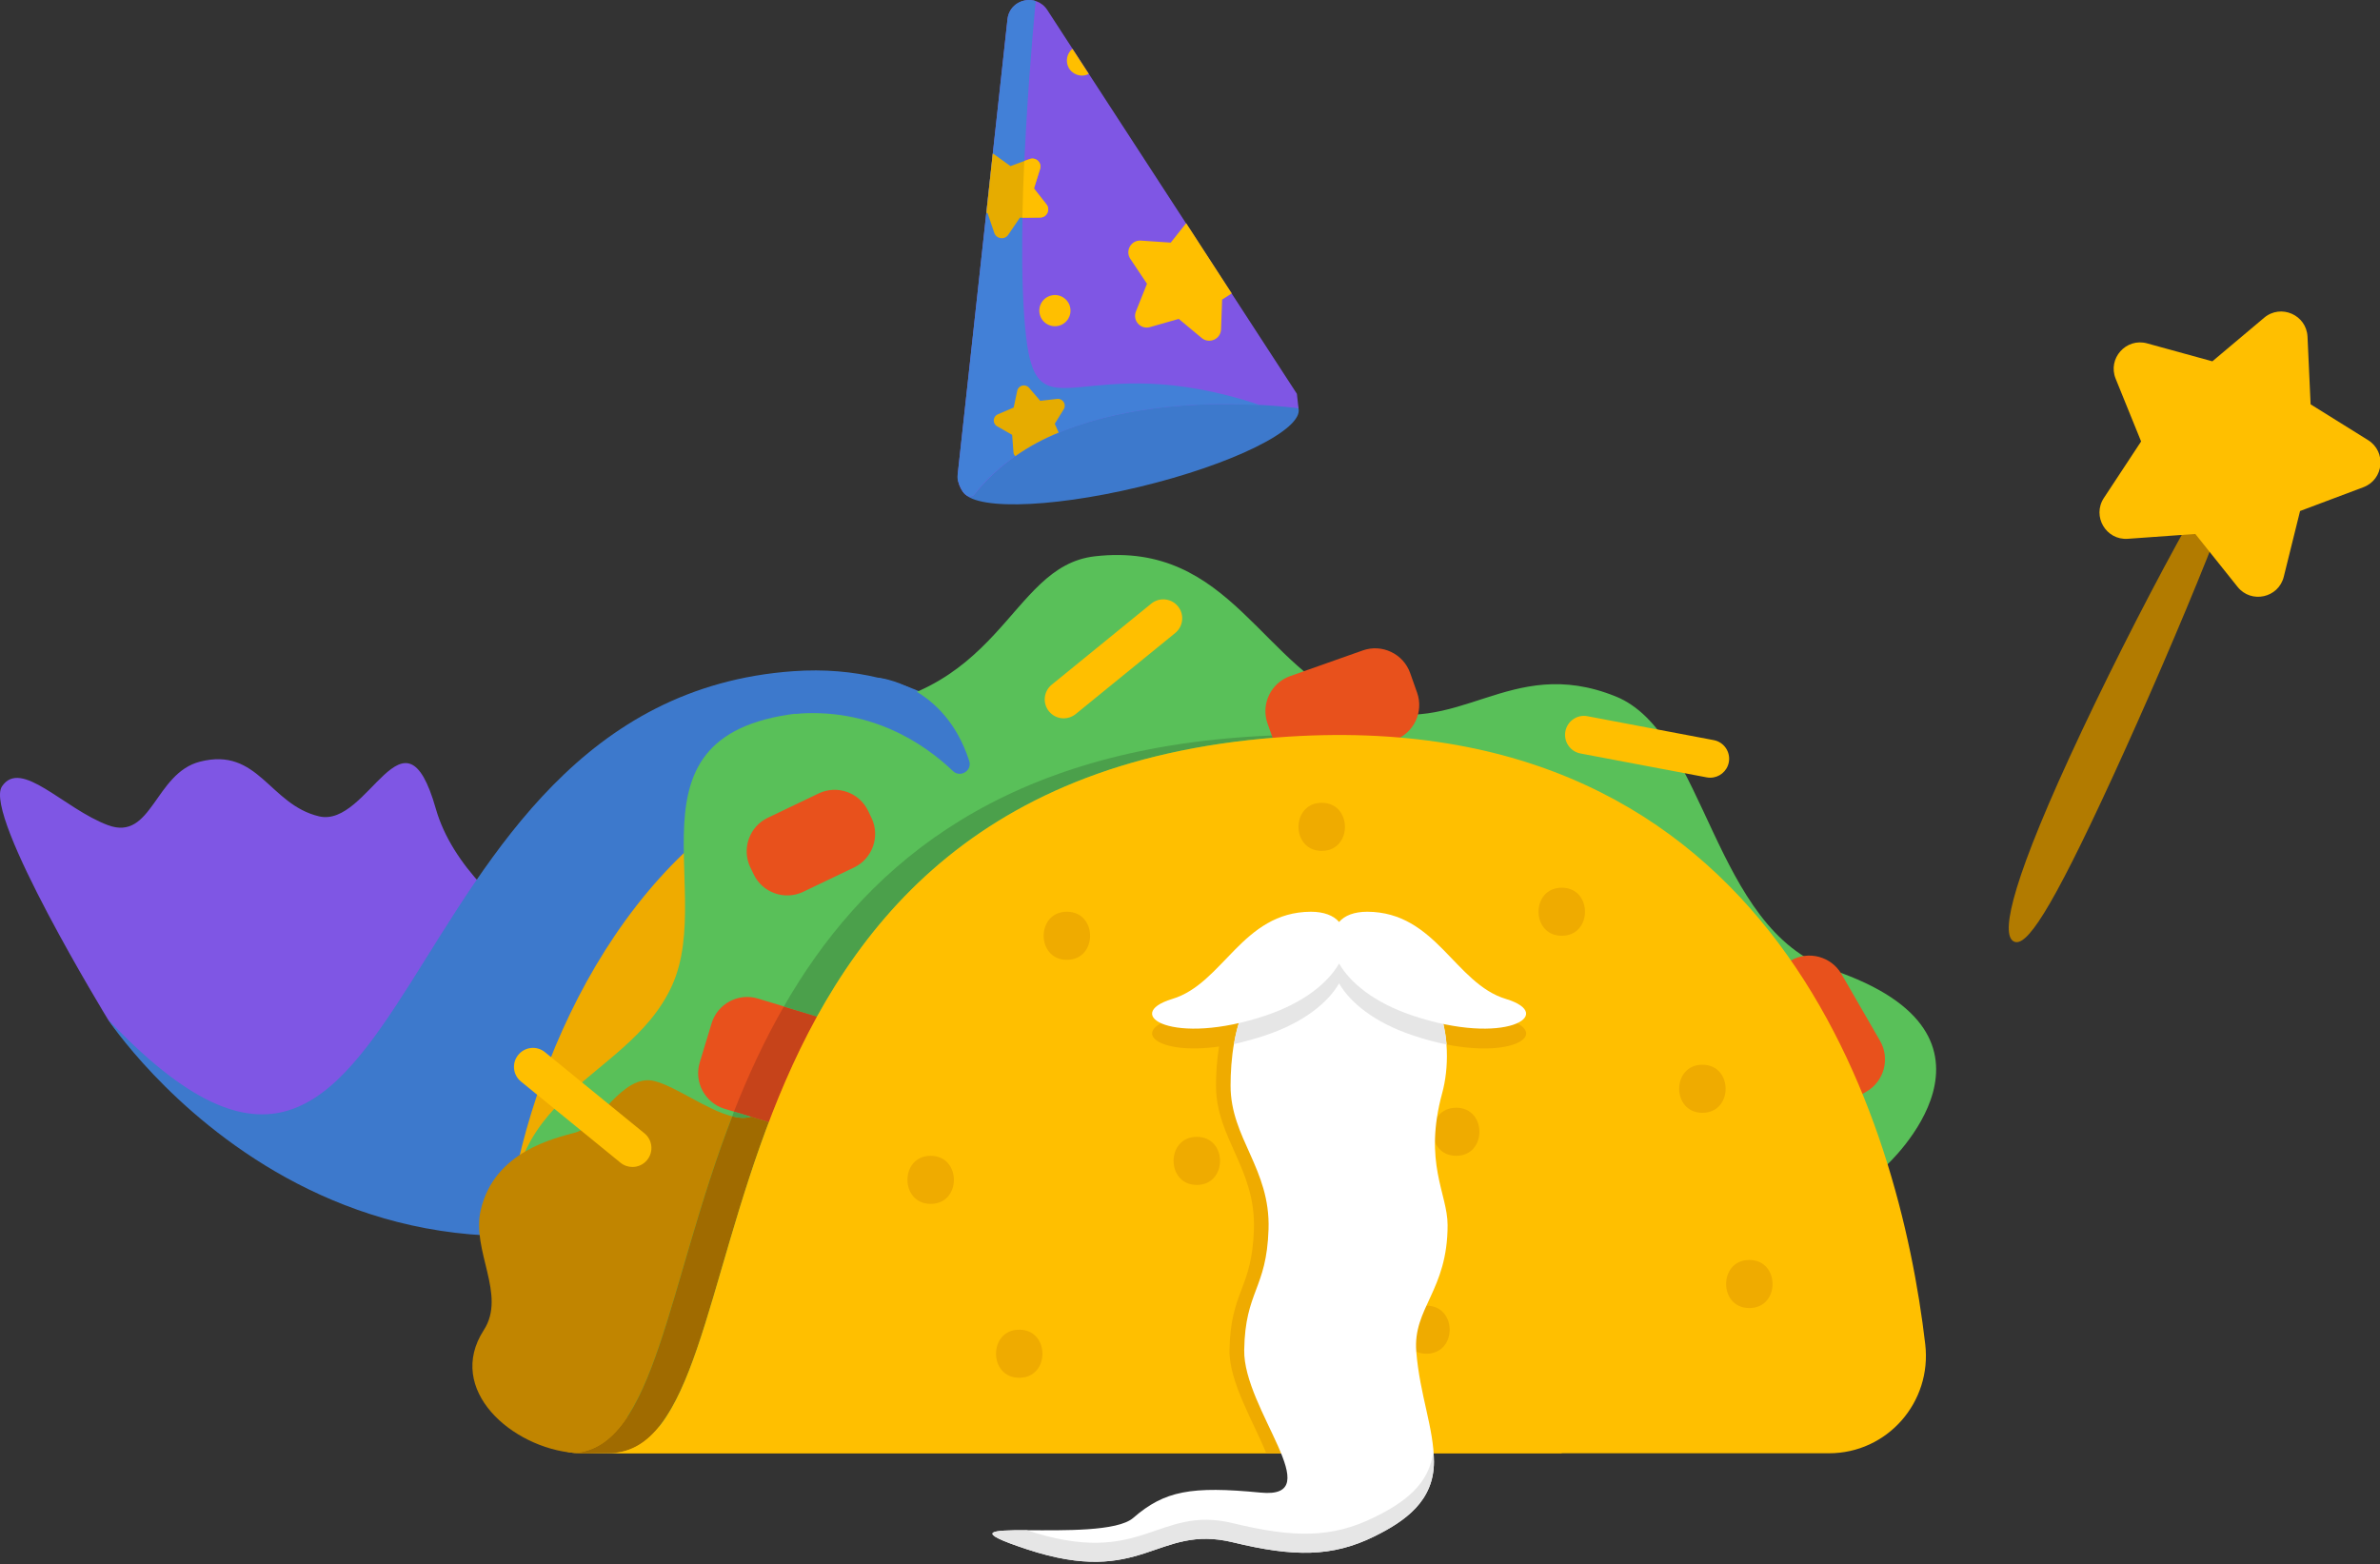<svg width="251px" height="165px" viewBox="0 0 251 165" version="1.1" xml:space="preserve" xmlns="http://www.w3.org/2000/svg" xmlns:xlink="http://www.w3.org/1999/xlink">
  <rect x="0" y="0" width="251" height="165" fill="#333333" stroke="none"/>
  <defs/>
  <g>
    <title>Wizard Taco</title>
    <desc>Created with Sketch.</desc>
    <g id="Page-1" stroke="none" stroke-width="1" fill="none" fill-rule="evenodd">
      <g id="Taco-Wizard" transform="translate(-114, -98)">
        <g id="Wizard-Taco" transform="translate(114, 98)">
          <g id="Cape" transform="translate(0, 70)">
            <path d="M68.113,34.967 C68.113,34.967 49.381,27.299 45.957,15.279 C42.595,3.473 38.889,17.349 33.639,16.099 C28.389,14.849 27.261,8.765 21.099,10.331 C16.301,11.551 16.039,18.777 11.373,17.027 C6.707,15.279 2.207,9.945 0.207,12.945 C-1.793,15.945 11.373,37.503 11.373,37.503 C11.373,37.503 17.489,46.803 34.057,51.905 C44.273,55.051 68.113,34.967 68.113,34.967" id="Fill-1" fill="#7F56E4"/>
            <path d="M117.924,29.371 C117.924,29.371 109.814,-1.055 83.674,0.791 C39.24,3.933 44.74,72.779 11.374,37.501 C11.374,37.501 37.458,77.277 83.674,51.905" id="Fill-3" fill="#3D79CC"/>
          </g>
          <g id="Hat" transform="translate(100, 0)">
            <path d="M36.944,43.067 C37.478,45.285 29.966,48.995 20.166,51.351 C10.368,53.707 1.99,53.819 1.458,51.601 C0.924,49.383 8.436,45.673 18.236,43.317 C28.034,40.961 36.41,40.849 36.944,43.067" id="Fill-5" fill="#3D79CC"/>
            <path d="M36.944,43.067 C36.944,43.067 22.736,41.011 11.648,45.623 C10.056,46.271 8.528,47.083 7.082,48.107 C5.462,49.233 3.982,50.593 2.672,52.253 C2.542,52.339 2.4,52.365 2.26,52.353 C1.544,52.281 0.91,50.973 1,50.057 L6.25,2.041 C6.48,-0.087 9.26,-0.757 10.448,1.049 L36.772,41.535 L36.944,43.067 Z" id="Fill-7" fill="#7F56E4"/>
            <path d="M32.819,42.703 C32.991,42.905 11.703,40.521 2.671,52.249 C2.671,52.249 1.691,52.903 1.039,50.747 C0.975,50.537 0.971,50.289 0.997,50.057 L6.255,2.033 C6.417,0.473 7.959,-0.305 9.231,0.111 C9.231,0.111 6.869,23.703 8.211,35.485 C9.447,46.351 14.117,36.461 32.819,42.703" id="Fill-9" fill="#4280D7"/>
            <path d="M4.694,16.2 C4.738,16.21 4.762,16.224 4.81,16.254 L6.57,17.52 L8.592,16.772 C9.256,16.532 9.898,17.16 9.688,17.826 L9.044,19.872 L10.378,21.59 C10.794,22.128 10.41,22.938 9.712,22.94 L7.558,22.96 L6.34,24.75 C5.964,25.334 5.074,25.216 4.854,24.55 L4.158,22.494 L4.024,22.446 L4.694,16.2 Z" id="Fill-11" fill="#E6AC00"/>
            <path d="M25.096,23.538 L23.468,25.59 L20.312,25.376 C19.288,25.312 18.636,26.454 19.208,27.304 L20.964,29.93 L19.792,32.86 C19.422,33.812 20.29,34.778 21.272,34.502 L24.314,33.634 L26.75,35.664 C27.538,36.298 28.728,35.77 28.774,34.75 L28.888,31.598 L29.902,30.946 L25.096,23.538 Z" id="Fill-13" fill="#FFBF00"/>
            <path d="M12.195,43.145 L11.237,44.697 L11.649,45.623 C10.057,46.269 8.529,47.083 7.081,48.105 C6.971,48.015 6.885,47.865 6.883,47.685 L6.741,45.861 L5.161,44.961 C4.649,44.669 4.701,43.931 5.227,43.701 L6.905,42.983 L7.281,41.213 C7.399,40.641 8.139,40.453 8.519,40.893 L9.707,42.275 L11.497,42.071 C12.085,42.009 12.485,42.651 12.195,43.145" id="Fill-15" fill="#E6AC00"/>
            <path d="M12.854,32.382 C13.064,33.266 12.52,34.152 11.636,34.364 C10.752,34.574 9.864,34.028 9.654,33.144 C9.442,32.26 9.988,31.374 10.872,31.164 C11.756,30.952 12.644,31.498 12.854,32.382" id="Fill-17" fill="#FFBF00"/>
            <path d="M13.103,5.151 C12.637,5.529 12.413,6.139 12.561,6.761 C12.765,7.617 13.627,8.131 14.483,7.927 C14.601,7.899 14.713,7.853 14.819,7.785 L13.103,5.151 Z" id="Fill-19" fill="#FFBF00"/>
            <path d="M9.704,22.942 L7.824,22.962 C7.864,20.962 7.924,18.942 8.024,16.982 L8.584,16.782 C9.264,16.542 9.904,17.162 9.684,17.822 L9.044,19.882 L10.384,21.582 C10.784,22.122 10.404,22.942 9.704,22.942" id="Fill-21" fill="#FFBF00"/>
          </g>
          <g id="Wand" transform="translate(211, 32)">
            <path d="M7.286,47.811 C0.574,62.427 0.152,66.733 1.406,67.311 C2.66,67.887 5.116,64.513 11.828,49.899 C18.542,35.285 26.972,14.963 25.716,14.387 C24.462,13.811 13.998,33.197 7.286,47.811" id="Fill-23" fill="#B27B00"/>
            <path d="M27.782,1.512 L22.322,6.108 L15.44,4.216 C13.216,3.604 11.254,5.808 12.122,7.946 L14.806,14.56 L10.88,20.52 C9.61,22.446 11.1,24.992 13.402,24.828 L20.522,24.318 L24.978,29.896 C26.416,31.698 29.298,31.066 29.852,28.828 L31.57,21.898 L38.25,19.386 C40.408,18.572 40.7,15.636 38.74,14.418 L32.682,10.644 L32.356,3.514 C32.248,1.21 29.548,0.026 27.782,1.512" id="Fill-25" fill="#FFBF00"/>
          </g>
          <g id="Taco" transform="translate(49, 58)">
            <path d="M115.708,95.278 C115.708,95.278 98.572,21.922 51.374,20.778 C5.038,19.656 -5.96,95.278 12.208,95.278 L115.708,95.278 Z" id="Fill-27" fill="#EFAB00"/>
            <path d="M149.932,64.924 C149.932,64.924 164.958,51.278 144.208,44.278 C131.476,39.984 131.04,19.33 121.374,15.444 C110.092,10.91 104.788,20.132 94.708,16.528 C84.036,12.712 80.886,-0.982 66.462,0.674 C57.162,1.742 56.874,16.278 37.956,17.028 C15.338,17.924 26.706,35.278 21.874,45.946 C17.04,56.612 1.266,57.256 5.792,76.778 C8.528,88.58 16.04,95.868 38.706,92.528 C55.632,90.034 149.932,64.924 149.932,64.924" id="Fill-29" fill="#59C059"/>
            <path d="M27.403,58.942 L38.415,62.28 C40.475,62.904 42.671,61.732 43.295,59.672 L44.549,55.538 C45.175,53.478 44.001,51.282 41.941,50.656 L30.929,47.318 C28.869,46.694 26.673,47.868 26.049,49.926 L24.795,54.062 C24.169,56.12 25.345,58.318 27.403,58.942" id="Fill-31" fill="#E8511C"/>
            <path d="M20.024,56.022 C22.304,56.602 25.564,59.082 28.224,59.742 C21.344,77.562 20.104,94.642 11.584,95.242 L11.544,95.242 C5.004,94.702 -2.056,88.582 2.024,82.282 C4.444,78.542 0.684,73.902 1.704,69.602 C3.164,63.402 9.504,62.062 11.704,61.442 C14.104,60.782 16.644,55.162 20.024,56.022" id="Fill-33" fill="#C18500"/>
            <path d="M37.164,49.221 C35.144,52.881 33.484,56.641 32.084,60.361 L30.204,59.781 L28.404,59.243 C29.864,55.521 31.584,51.781 33.664,48.163 L37.164,49.221 Z" id="Fill-35" fill="#C6431A"/>
            <path d="M32.084,60.362 C25.464,77.802 24.124,94.362 15.904,95.222 C14.944,95.222 14.464,95.222 12.864,95.282 L12.464,95.282 C12.164,95.282 11.884,95.262 11.584,95.242 C20.104,94.642 21.344,77.562 28.224,59.742 C28.944,59.922 29.604,59.962 30.204,59.782 L32.084,60.362 Z" id="Fill-37" fill="#A06B00"/>
            <path d="M35.705,36.061 L41.075,33.491 C43.015,32.563 43.843,30.213 42.915,28.273 L42.555,27.523 C41.627,25.583 39.279,24.755 37.337,25.685 L31.967,28.255 C30.027,29.185 29.199,31.531 30.127,33.473 L30.487,34.221 C31.415,36.163 33.765,36.991 35.705,36.061" id="Fill-39" fill="#E8511C"/>
            <path d="M90.204,19.562 C88.744,19.582 87.244,19.662 85.704,19.782 C58.864,21.842 45.164,34.702 37.164,49.222 L33.664,48.162 C41.744,34.062 55.424,21.802 81.604,19.782 C84.604,19.542 87.464,19.482 90.204,19.562" id="Fill-41" fill="#4BA04B"/>
            <path d="M136.526,49.754 L140.592,56.796 C141.668,58.66 144.074,59.304 145.938,58.228 L147.842,57.13 C149.708,56.052 150.352,53.648 149.276,51.784 L145.21,44.74 C144.134,42.878 141.728,42.232 139.864,43.308 L137.96,44.408 C136.094,45.484 135.45,47.89 136.526,49.754" id="Fill-43" fill="#E8511C"/>
            <path d="M90.399,22.764 L98.067,20.054 C100.097,19.338 101.171,17.09 100.453,15.06 L99.719,12.986 C99.003,10.958 96.757,9.884 94.727,10.6 L87.059,13.31 C85.029,14.028 83.957,16.274 84.675,18.304 L85.407,20.378 C86.123,22.408 88.369,23.48 90.399,22.764" id="Fill-45" fill="#E8511C"/>
            <path d="M143.889,95.278 C150.041,95.278 154.755,89.896 154.041,83.782 C151.307,60.354 138.291,15.742 85.707,19.778 C19.653,24.848 33.207,95.278 15.207,95.278 L143.889,95.278 Z" id="Fill-47" fill="#FFBF00"/>
            <path d="M63.18,17.765 C62.6,17.765 62.024,17.513 61.628,17.027 C60.93,16.171 61.06,14.911 61.916,14.215 L72.416,5.663 C73.274,4.969 74.534,5.095 75.23,5.951 C75.928,6.807 75.798,8.067 74.942,8.765 L64.442,17.315 C64.07,17.617 63.624,17.765 63.18,17.765" id="Fill-49" fill="#FFBF00"/>
            <path d="M131.362,24.025 C131.238,24.025 131.114,24.015 130.988,23.989 L117.682,21.471 C116.596,21.267 115.884,20.219 116.088,19.135 C116.294,18.049 117.342,17.325 118.424,17.541 L131.732,20.061 C132.818,20.265 133.53,21.313 133.324,22.397 C133.144,23.357 132.304,24.025 131.362,24.025" id="Fill-51" fill="#FFBF00"/>
            <path d="M17.699,65.082 C17.255,65.082 16.807,64.936 16.435,64.63 L5.941,56.07 C5.085,55.374 4.957,54.114 5.657,53.258 C6.355,52.404 7.613,52.272 8.471,52.972 L18.965,61.534 C19.821,62.23 19.949,63.49 19.249,64.346 C18.855,64.83 18.279,65.082 17.699,65.082" id="Fill-53" fill="#FFBF00"/>
            <path d="M130.538,59.369 C127.276,59.369 127.27,54.299 130.538,54.299 C133.802,54.299 133.806,59.369 130.538,59.369" id="Fill-55" fill="#EFAB00"/>
            <path d="M104.573,63.904 C101.311,63.904 101.305,58.834 104.573,58.834 C107.837,58.834 107.841,63.904 104.573,63.904" id="Fill-57" fill="#EFAB00"/>
            <path d="M101.434,84.779 C98.172,84.779 98.166,79.709 101.434,79.709 C104.698,79.709 104.704,84.779 101.434,84.779" id="Fill-59" fill="#EFAB00"/>
            <path d="M58.491,87.315 C55.229,87.315 55.223,82.245 58.491,82.245 C61.753,82.245 61.759,87.315 58.491,87.315" id="Fill-61" fill="#EFAB00"/>
            <path d="M63.515,43.233 C60.253,43.233 60.247,38.163 63.515,38.163 C66.777,38.163 66.783,43.233 63.515,43.233" id="Fill-63" fill="#EFAB00"/>
            <path d="M90.393,31.744 C87.131,31.744 87.125,26.672 90.393,26.672 C93.655,26.672 93.661,31.744 90.393,31.744" id="Fill-65" fill="#EFAB00"/>
            <path d="M77.217,66.975 C73.955,66.975 73.949,61.905 77.217,61.905 C80.479,61.905 80.485,66.975 77.217,66.975" id="Fill-67" fill="#EFAB00"/>
            <path d="M49.152,68.975 C45.89,68.975 45.884,63.905 49.152,63.905 C52.414,63.905 52.42,68.975 49.152,68.975" id="Fill-69" fill="#EFAB00"/>
            <path d="M135.489,79.961 C132.227,79.961 132.221,74.891 135.489,74.891 C138.751,74.891 138.757,79.961 135.489,79.961" id="Fill-71" fill="#EFAB00"/>
            <path d="M115.708,40.697 C112.444,40.697 112.438,35.627 115.708,35.627 C118.97,35.627 118.976,40.697 115.708,40.697" id="Fill-73" fill="#EFAB00"/>
            <path d="M28.404,59.242 L30.204,59.782 C29.604,59.96 28.944,59.922 28.224,59.742 C28.284,59.582 28.344,59.422 28.404,59.242" id="Fill-81" fill="#4BA04B"/>
          </g>
          <path d="M92.595,71.478 C92.595,71.478 99.593,72.098 102.219,80.27 C102.543,81.278 101.269,82.06 100.505,81.328 C97.489,78.446 91.817,74.556 83.673,75.306" id="Fill-75" fill="#3D79CC"/>
          <g id="Beard" transform="translate(104, 96)">
            <path d="M48.563,14.162 C48.185,9.322 45.425,4.022 37.165,4.022 C36.883,4.022 36.605,4.022 36.345,4.06 C47.165,4.46 47.903,14.38 46.563,19.262 C44.543,26.64 47.123,29.862 47.123,33.202 C47.123,40.14 43.443,41.922 43.823,46.56 C44.165,50.782 45.443,54.022 45.643,57.282 L29.543,57.282 C28.283,54.12 25.605,49.762 25.665,46.38 C25.783,40.102 28.043,40.002 28.243,33.64 C28.443,27.262 24.243,24.04 24.243,18.502 C24.243,17.262 24.323,15.842 24.563,14.38 C18.063,15.3 15.223,12.782 19.623,11.46 C25.023,9.822 26.983,2.282 34.243,2.242 C35.623,2.242 36.623,2.64 37.223,3.322 C37.823,2.64 38.823,2.242 40.203,2.242 C47.463,2.282 49.425,9.822 54.823,11.46 C59.523,12.862 56.005,15.64 48.563,14.162" id="Fill-85" fill="#EFAB00"/>
            <path d="M37.175,4.029 C48.671,4.029 49.461,14.285 48.101,19.273 C46.089,26.657 48.665,29.875 48.667,33.207 C48.673,40.143 44.989,41.937 45.365,46.563 C45.739,51.171 47.225,54.615 47.227,58.177 C47.227,62.283 44.225,64.425 40.931,66.049 C36.481,68.237 32.453,68.227 26.015,66.663 C17.977,64.713 16.547,71.459 4.283,67.401 C-7.255,63.583 12.207,66.971 15.513,64.095 C18.819,61.223 21.643,60.719 28.947,61.427 C36.249,62.139 27.115,52.641 27.217,46.395 C27.319,40.113 29.577,40.019 29.783,33.647 C29.987,27.271 25.779,24.061 25.779,18.517 C25.779,13.057 27.217,4.029 37.175,4.029" id="Fill-87" fill="#FFFFFF"/>
            <path d="M48.563,14.162 C47.443,13.942 46.223,13.62 44.943,13.182 C40.903,11.822 38.383,9.72 37.223,7.72 C36.063,9.72 33.543,11.822 29.505,13.182 C28.323,13.582 27.185,13.88 26.143,14.12 C26.265,13.38 26.425,12.62 26.665,11.902 C27.883,7.762 30.765,4.022 37.165,4.022 C44.203,4.022 47.243,7.862 48.223,12.002 C48.383,12.72 48.505,13.442 48.563,14.162" id="Fill-89" fill="#E6E6E6"/>
            <path d="M44.944,11.102 C40.902,9.742 38.384,7.642 37.224,5.622 C36.064,7.642 33.544,9.742 29.504,11.102 C19.704,14.402 14.224,11.002 19.624,9.362 C25.024,7.742 26.984,0.202 34.242,0.162 C35.624,0.162 36.644,0.56 37.224,1.242 C37.804,0.56 38.822,0.162 40.204,0.162 C47.464,0.202 49.424,7.742 54.822,9.362 C60.224,11.002 54.742,14.402 44.944,11.102" id="Fill-91" fill="#FFFFFF"/>
            <path d="M47.223,58.172 C47.223,62.294 44.223,64.432 40.925,66.052 C36.483,68.232 32.443,68.232 26.023,66.672 C17.983,64.714 16.543,71.454 4.283,67.392 C-1.457,65.492 0.483,65.392 4.283,65.392 C16.543,69.454 17.983,62.714 26.023,64.652 C32.443,66.214 36.483,66.232 40.925,64.034 C44.005,62.534 46.803,60.572 47.165,56.992 C47.203,57.392 47.223,57.772 47.223,58.172" id="Fill-93" fill="#E6E6E6"/>
          </g>
        </g>
      </g>
    </g>
  </g>
</svg>